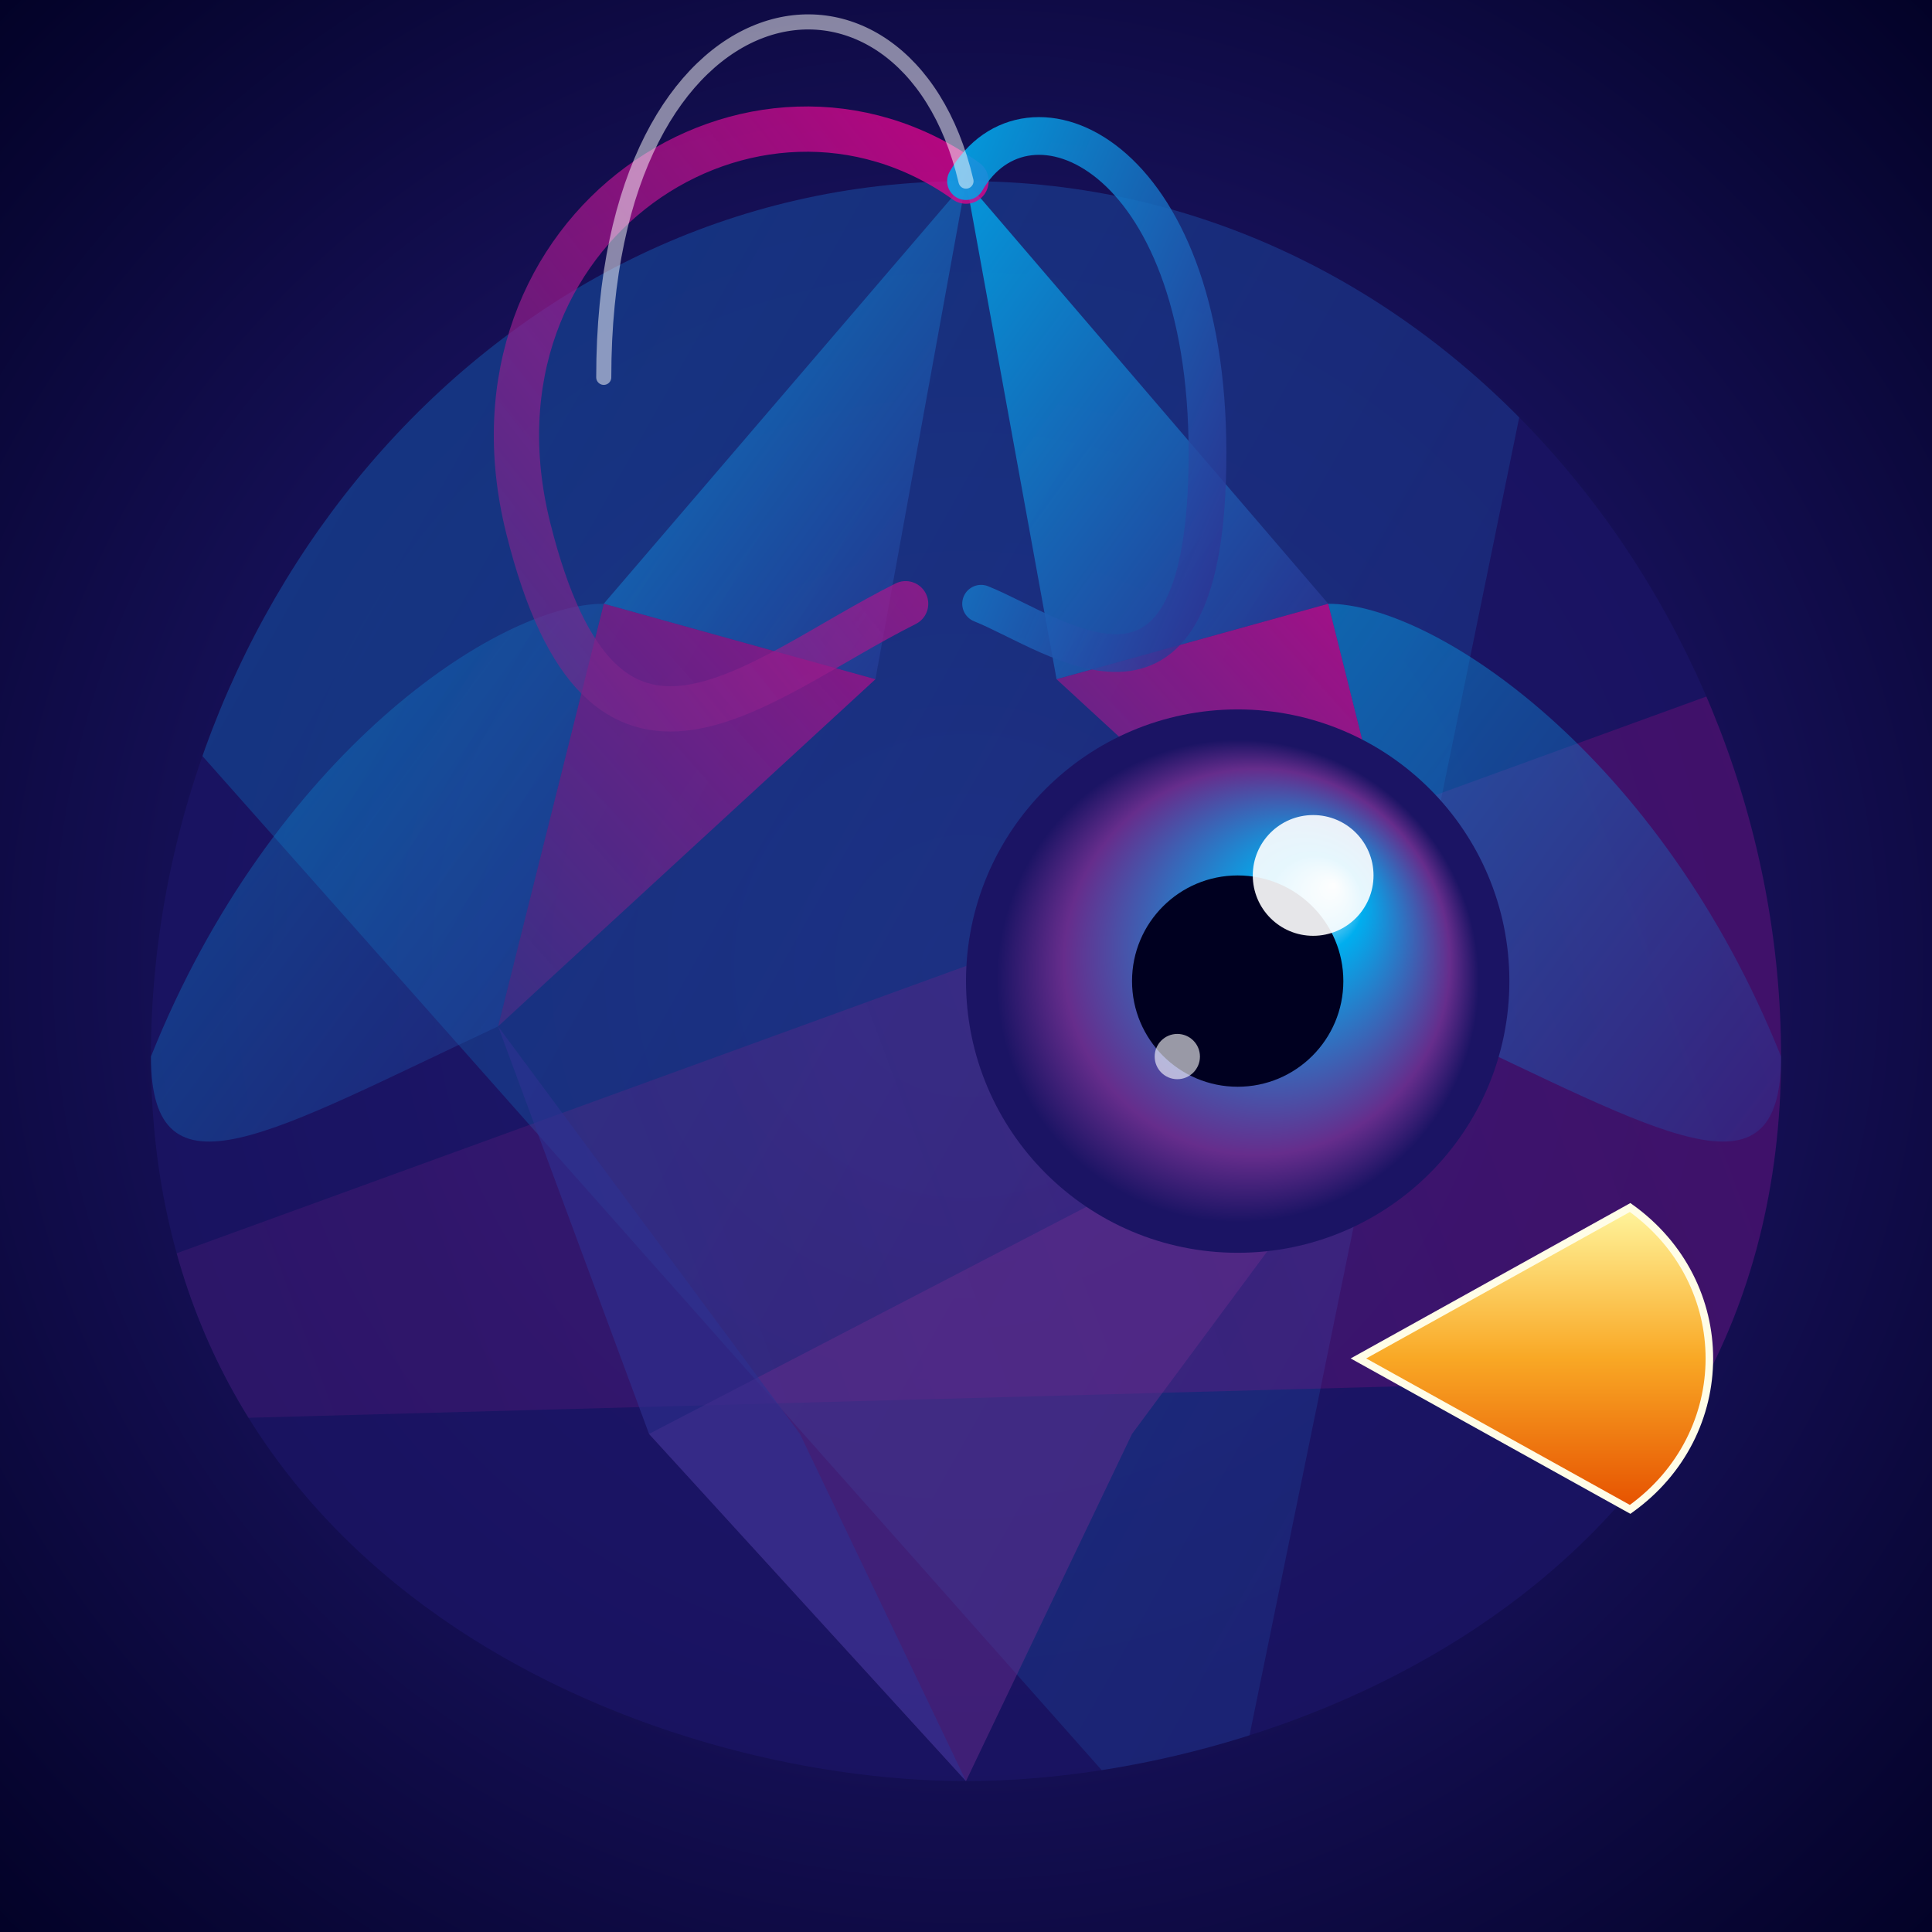 <svg viewBox="0 0 128 128" xmlns="http://www.w3.org/2000/svg">
  <defs>
    <radialGradient id="fondCosmique" cx="50%" cy="50%" r="75%" fx="50%" fy="50%">
      <stop offset="0%" stop-color="#2E3192" />
      <stop offset="40%" stop-color="#1B1464" />
      <stop offset="100%" stop-color="#000020" />
    </radialGradient>
    <linearGradient id="cristalAzur" x1="0%" y1="0%" x2="100%" y2="100%">
      <stop offset="0%" stop-color="#00AEEF" stop-opacity="0.9"/>
      <stop offset="100%" stop-color="#2E3192" stop-opacity="0.8"/>
    </linearGradient>
    <linearGradient id="cristalMagenta" x1="100%" y1="0%" x2="0%" y2="100%">
      <stop offset="0%" stop-color="#EC008C" stop-opacity="0.9"/>
      <stop offset="100%" stop-color="#662D8C" stop-opacity="0.7"/>
    </linearGradient>
    <linearGradient id="becOr" x1="50%" y1="0%" x2="50%" y2="100%">
      <stop offset="0%" stop-color="#FFF59D" />
      <stop offset="50%" stop-color="#F9A825" />
      <stop offset="100%" stop-color="#E65100" />
    </linearGradient>
    <radialGradient id="irisGalactique" cx="50%" cy="50%" r="50%" fx="70%" fy="30%">
      <stop offset="0%" stop-color="#F1F5F9" />
      <stop offset="20%" stop-color="#00AEEF" />
      <stop offset="80%" stop-color="#662D8C" />
      <stop offset="100%" stop-color="#1B1464" />
    </radialGradient>
    <filter id="eclatPlume" x="-50%" y="-50%" width="200%" height="200%">
      <feGaussianBlur in="SourceAlpha" stdDeviation="2" result="blur" />
      <feOffset in="blur" dx="0" dy="0" result="offsetBlur" />
      <feFlood flood-color="#EC008C" flood-opacity="0.5" result="glowColor" />
      <feComposite in="glowColor" in2="offsetBlur" operator="in" result="glow" />
      <feMerge>
        <feMergeNode in="glow" />
        <feMergeNode in="SourceGraphic" />
      </feMerge>
    </filter>
    <clipPath id="masqueTete">
      <path d="M64 12 C 95 12, 118 40, 118 70 C 118 105, 85 118, 64 118 C 43 118, 10 105, 10 70 C 10 40, 33 12, 64 12 Z" />
    </clipPath>
  </defs>

  <rect width="128" height="128" fill="url(#fondCosmique)" />

  <g clip-path="url(#masqueTete)">
    <path d="M-10 0 L138 0 L138 128 L-10 128Z" fill="#1B1464" opacity="0.8"/>
    <path d="M 128 0 L 64 128 L 0 0 Z" fill="url(#cristalAzur)" opacity="0.3" transform="rotate(-15 64 64)"/>
    <path d="M 0 128 L 128 64 L 128 0 Z" fill="url(#cristalMagenta)" opacity="0.25" transform="rotate(25 64 64)"/>
  </g>

  <g id="structureCristalline">
    <path d="M64,12 L88,40 L70,45 Z" fill="url(#cristalAzur)" opacity="0.9" />
    <path d="M64,12 L40,40 L58,45 Z" fill="url(#cristalAzur)" opacity="0.7" />
    <path d="M88,40 L95,68 L70,45 Z" fill="url(#cristalMagenta)" opacity="0.8" />
    <path d="M40,40 L33,68 L58,45 Z" fill="url(#cristalMagenta)" opacity="0.6" />
    <path d="M95,68 L75,95 L64,118 L43,95 Z" fill="#662D8C" opacity="0.5" />
    <path d="M33,68 L53,95 L64,118 L43,95 Z" fill="#2E3192" opacity="0.6" />
    <path d="M118,70 C110,50 95,40 88,40 L95,68 C110,75 118,80 118,70 Z" fill="url(#cristalAzur)" opacity="0.5" />
    <path d="M10,70 C18,50 33,40 40,40 L33,68 C18,75 10,80 10,70 Z" fill="url(#cristalAzur)" opacity="0.4" />
  </g>

  <g id="oeil">
    <circle cx="82" cy="65" r="18" fill="#1B1464" />
    <circle cx="82" cy="65" r="16" fill="url(#irisGalactique)" />
    <circle cx="82" cy="65" r="7" fill="#000020" />
    <circle cx="87" cy="58" r="4" fill="white" opacity="0.9" />
    <circle cx="78" cy="70" r="1.5" fill="white" opacity="0.6" />
  </g>

  <path id="bec" d="M 108 80 C 115 85, 115 95, 108 100 L 90 90 Z" fill="url(#becOr)" stroke="#FFFDE7" stroke-width="0.5" />

  <g id="plumage" filter="url(#eclatPlume)">
    <path d="M 64 12 C 50 2, 30 15, 35 35 S 50 45, 60 40" fill="none" stroke="url(#cristalMagenta)" stroke-width="3" stroke-linecap="round" opacity="0.9"/>
    <path d="M 64 12 C 68 5, 80 10, 80 30 S 70 42, 65 40" fill="none" stroke="url(#cristalAzur)" stroke-width="2.5" stroke-linecap="round" opacity="1"/>
    <path d="M 64 12 C 60 -5, 40 -2, 40 25" fill="none" stroke="#FFF" stroke-width="1" stroke-linecap="round" opacity="0.5"/>
  </g>
</svg>
